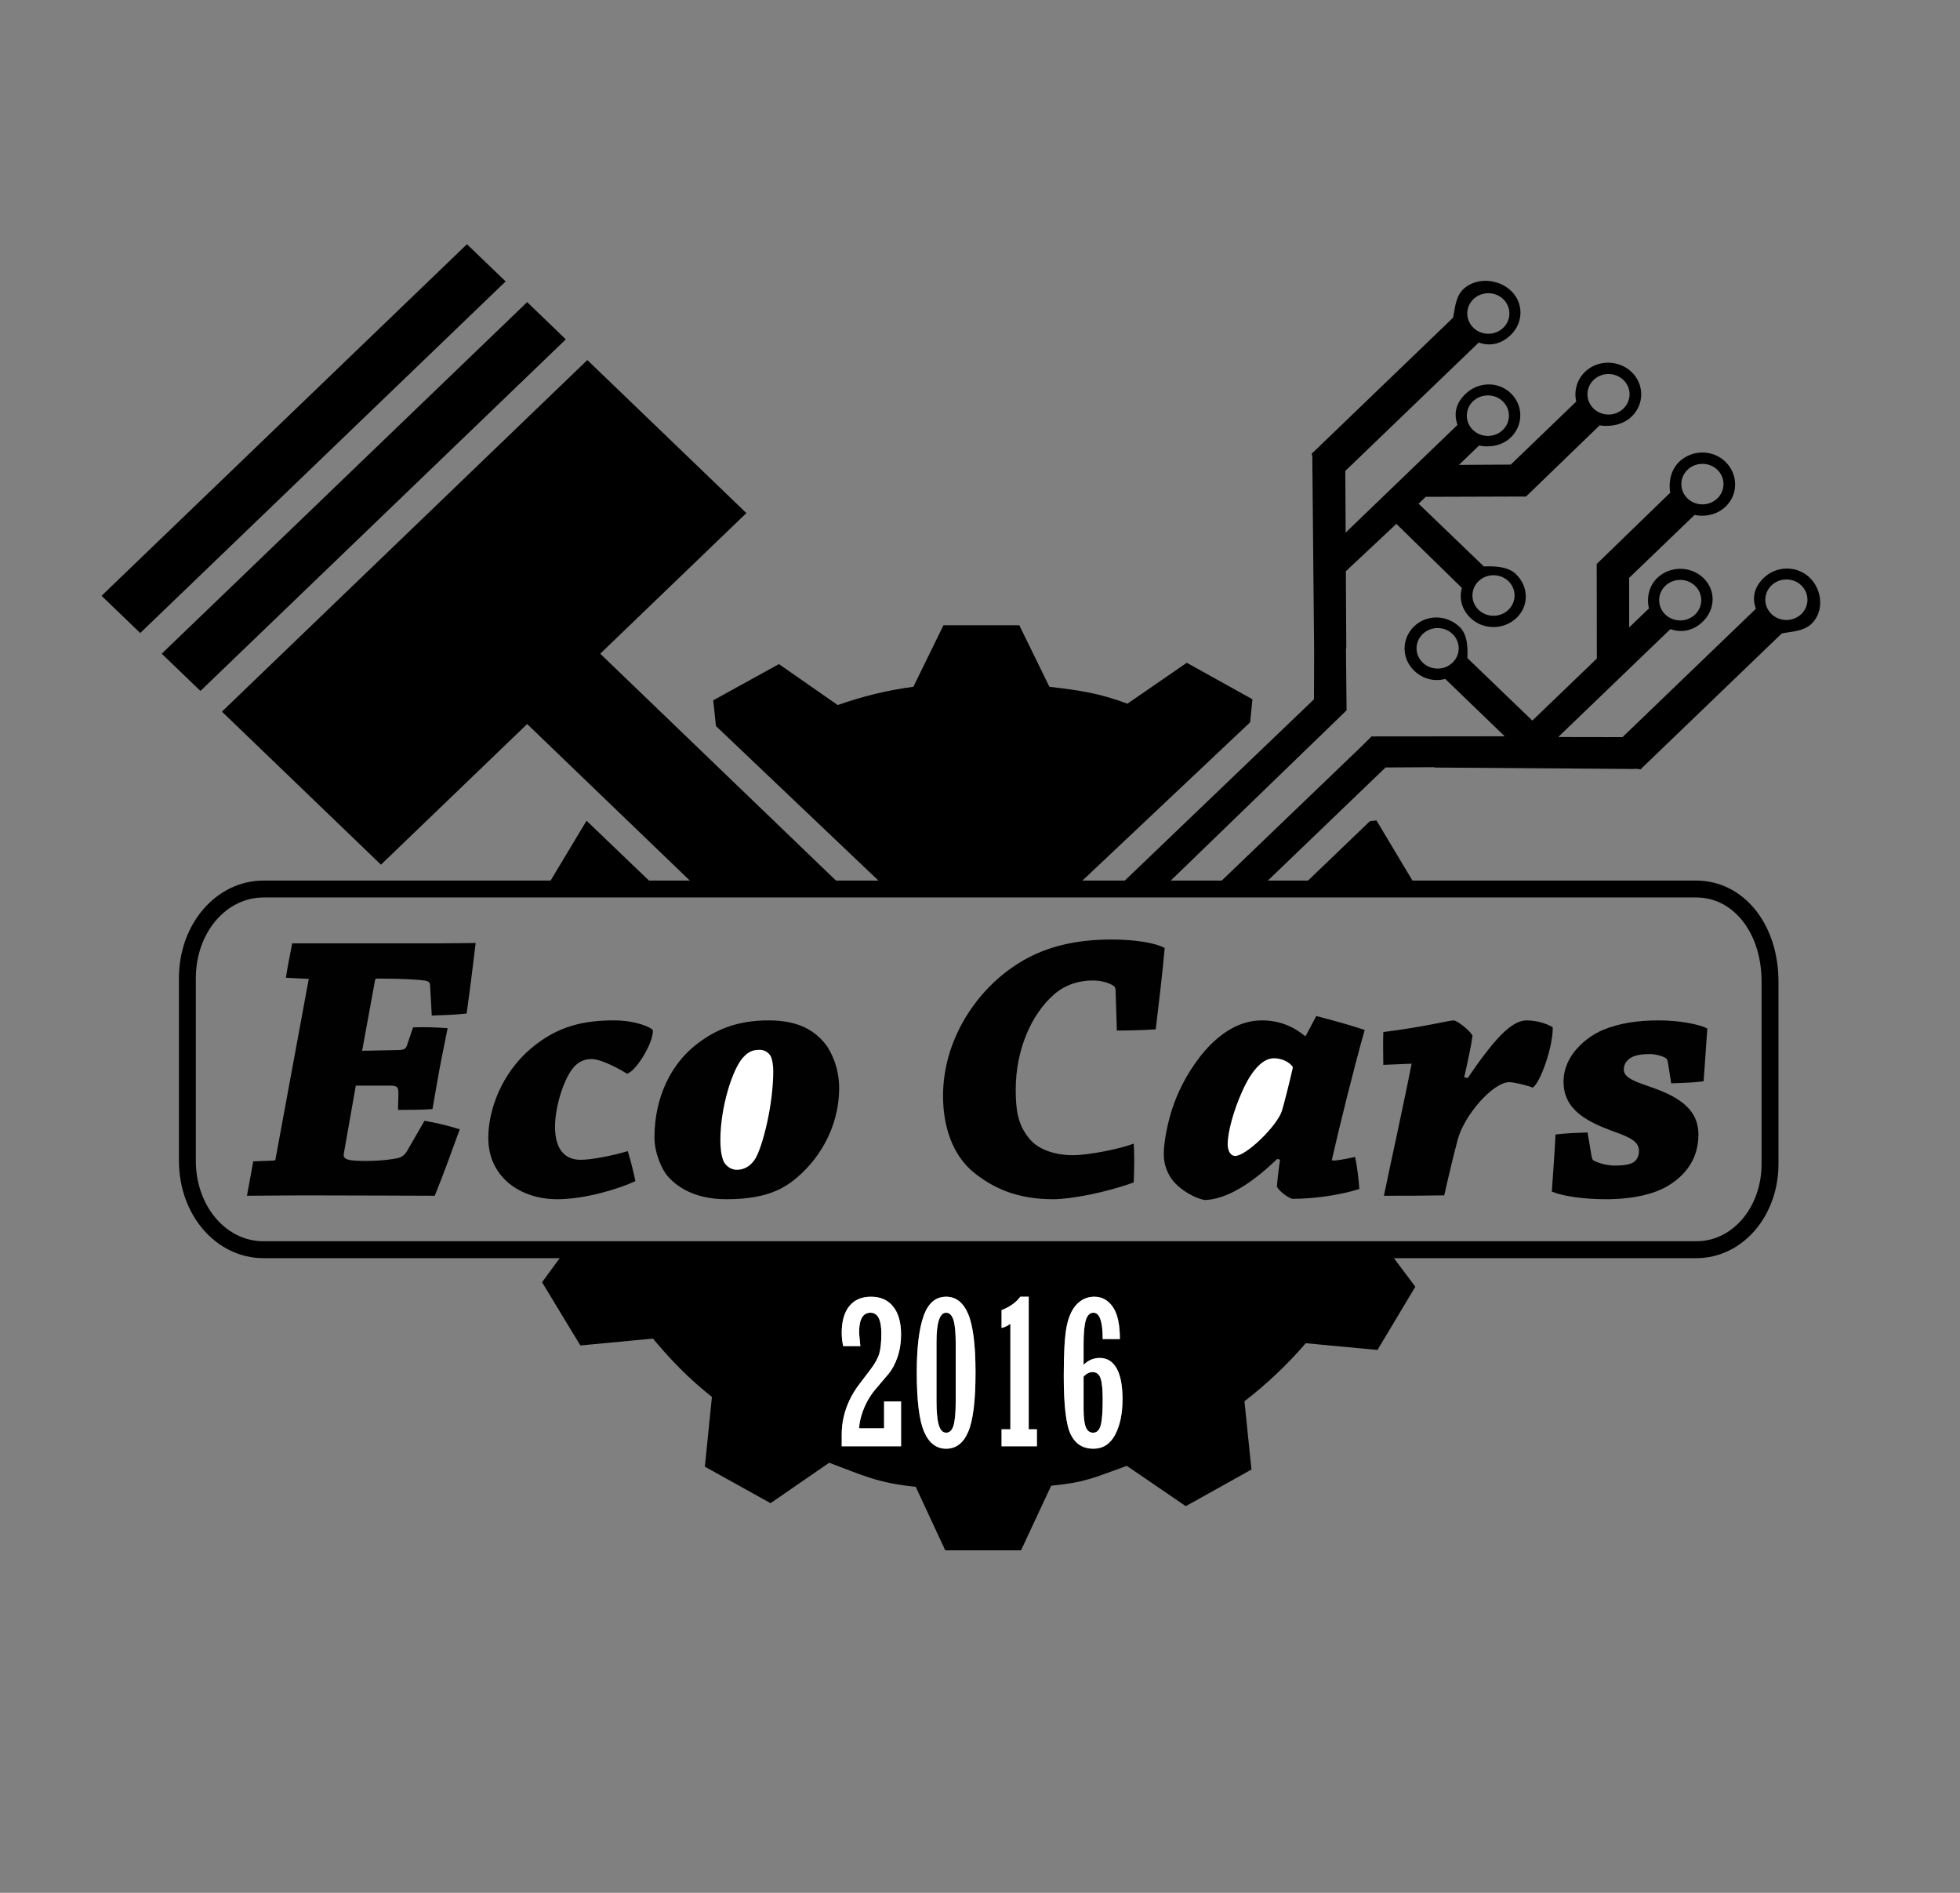 <?xml version="1.0" encoding="utf-8"?>
<!-- Generator: Adobe Illustrator 16.0.0, SVG Export Plug-In . SVG Version: 6.00 Build 0)  -->
<!DOCTYPE svg PUBLIC "-//W3C//DTD SVG 1.1//EN" "http://www.w3.org/Graphics/SVG/1.1/DTD/svg11.dtd">
<svg version="1.1" id="Layer_1" xmlns="http://www.w3.org/2000/svg" xmlns:xlink="http://www.w3.org/1999/xlink" x="0px" y="0px"
	 width="580px" height="560px" viewBox="0 0 580 560" enable-background="new 0 0 580 560" xml:space="preserve">
<rect x="0" y="0" width="580" height="560" fill="#808080" stroke="none"/>
<g>
	<path fill="none" d="M446.36,180.419c2.435-2.341,2.435-6.136,0-8.484c-2.434-2.335-6.378-2.335-8.822,0
		c-2.423,2.348-2.423,6.143,0,8.484C439.982,182.761,443.927,182.761,446.36,180.419z"/>
	<path fill="none" d="M480.387,120.883c2.443-2.342,2.443-6.131,0-8.474c-2.435-2.341-6.389-2.341-8.813,0
		c-2.425,2.342-2.425,6.131,0,8.474C473.998,123.224,477.952,123.229,480.387,120.883z"/>
	<path fill="none" d="M501.604,181.806c2.434-2.341,2.434-6.141,0-8.482c-2.424-2.341-6.377-2.341-8.812,0
		c-2.425,2.341-2.425,6.141,0,8.482C495.228,184.143,499.181,184.143,501.604,181.806z"/>
	<path fill="none" d="M444.841,96.983c2.423-2.342,2.423-6.136,0-8.483c-2.444-2.336-6.389-2.336-8.822,0
		c-2.435,2.347-2.435,6.142,0,8.483C438.452,99.325,442.396,99.325,444.841,96.983z"/>
	<path fill="none" d="M444.696,127.214c2.435-2.347,2.435-6.136,0-8.478c-2.433-2.341-6.378-2.341-8.821,0
		c-2.424,2.342-2.424,6.131,0,8.478C438.318,129.561,442.264,129.561,444.696,127.214z"/>
	<path fill="none" d="M421.014,187.568c-2.435,2.341-2.435,6.141,0,8.482c2.435,2.337,6.388,2.337,8.813,0
		c2.443-2.341,2.443-6.141,0-8.482C427.401,185.227,423.448,185.227,421.014,187.568z"/>
	<path fill="none" d="M524.22,173.19c-2.435,2.341-2.435,6.131,0,8.482c2.435,2.337,6.378,2.337,8.823,0
		c2.422-2.352,2.422-6.141,0-8.482C530.598,170.847,526.654,170.847,524.22,173.19z"/>
	<path fill="none" d="M508.188,147.461c2.433-2.335,2.433-6.137,0.01-8.478c-2.444-2.335-6.388-2.335-8.833,0
		c-2.435,2.341-2.424,6.143,0,8.478C501.811,149.804,505.754,149.804,508.188,147.461z"/>
	<polygon points="138.182,72.252 30.055,176.271 41.497,187.286 149.628,83.263 	"/>
	<polygon points="167.436,100.398 155.996,89.383 47.859,193.401 59.311,204.422 	"/>
	<polygon points="177.62,193.401 220.868,151.797 173.804,106.52 65.673,210.538 112.731,255.813 155.996,214.209 208.806,265.017 
		252.054,265.017 	"/>
	<polygon fill="#4E4E4E" points="173.568,242.811 173.568,242.811 173.772,242.462 	"/>
	<path d="M160.406,379.361l11.338,18.697l21.475-2.033c5.418,6.475,10.759,11.975,17.45,17.252l-2.09,20.641l19.441,10.797
		l17.348-11.959c10.09,3.764,14.439,6.004,25.613,7.117l8.731,18.791h22.431l8.916-19.113c10.537-1.033,12.797-2.48,22.378-5.875
		l17.461,11.924l19.431-10.836l-2.074-20.195c6.645-5.121,12.725-10.883,18.146-17.178l21.219,1.992l11.206-18.701l-6.717-8.957
		H165.984L160.406,379.361z M315.659,392.348c0.597-2.896,1.604-5.072,3.031-6.527c1.438-1.451,3.153-2.182,5.125-2.182
		c2.26,0,4.077,1.002,5.484,3.01c1.396,1.998,2.094,5.176,2.094,9.52h-5.083c0-5.188-0.914-7.795-2.722-7.795
		c-1.068,0-1.839,0.74-2.279,2.219c-0.442,1.469-0.658,3.846-0.658,7.139v6.068c1.346-1.365,2.938-2.049,4.786-2.049
		c2.167,0,3.82,1.021,4.992,3.07c1.159,2.055,1.745,5.09,1.745,9.115c0,4.293-0.739,7.816-2.198,10.559
		c-1.469,2.742-3.614,4.109-6.439,4.109c-3.061,0-5.289-1.393-6.675-4.182c-1.386-2.793-2.075-8.602-2.075-17.414
		C314.787,400.127,315.075,395.244,315.659,392.348z M296.383,422.861h2.609v-31.223c-0.833,0.637-1.706,1.049-2.609,1.244v-5.285
		c2.414-0.924,4.252-2.238,5.547-3.959h2.484v39.223h2.424v5.021h-10.455V422.861z M273.314,389.33
		c1.34-3.797,3.567-5.691,6.67-5.691c2.906,0,5.084,1.721,6.531,5.141c1.432,3.426,2.157,9.186,2.157,17.279
		c0,8.273-0.709,14.102-2.132,17.475c-1.423,3.385-3.61,5.07-6.557,5.07c-2.912,0-5.089-1.676-6.522-5.023
		c-1.448-3.35-2.171-9.193-2.171-17.521C271.291,398.695,271.958,393.123,273.314,389.33z M249.081,424.393
		c0-1.768,0.195-3.514,0.59-5.229s0.986-3.389,1.766-5.021c0.776-1.633,1.757-3.217,2.933-4.74l3.116-4.098
		c1.407-1.834,2.312-3.461,2.717-4.885c0.401-1.416,0.601-3.389,0.601-5.885c0-4.109-1.063-6.162-3.204-6.162
		c-2.25,0-3.375,1.932-3.375,5.813c0,0.268,0.124,1.623,0.37,4.068h-5.078c-0.293-1.295-0.437-2.609-0.437-3.965
		c0-3.406,0.754-6.033,2.249-7.873c1.5-1.852,3.635-2.777,6.383-2.777c2.85,0,5.053,0.965,6.598,2.918
		c1.556,1.939,2.333,4.703,2.333,8.256c0,2.393-0.345,4.602-1.042,6.645c-0.698,2.045-1.587,3.713-2.682,5.027l-3.852,4.535
		c-0.939,1.113-1.76,2.332-2.469,3.646c-0.693,1.324-1.258,2.67-1.67,4.057c-0.416,1.371-0.652,2.648-0.704,3.846h7.391v-7.943
		h5.027v13.258h-17.563V424.393z"/>
	<path d="M279.984,423.867c1.041,0,1.766-0.719,2.198-2.178c0.416-1.459,0.632-3.83,0.632-7.117v-17.1
		c0-3.316-0.232-5.658-0.694-7.029c-0.463-1.377-1.171-2.07-2.136-2.07c-1.905,0-2.86,2.9-2.86,8.695v17.504
		c0,3.154,0.23,5.5,0.677,7.016C278.248,423.107,278.981,423.867,279.984,423.867z"/>
	<path d="M323.477,423.867c1.058,0,1.786-0.682,2.208-2.064c0.41-1.377,0.626-3.984,0.626-7.807c0-2.91-0.216-4.979-0.626-6.213
		c-0.422-1.232-1.213-1.848-2.383-1.848c-0.935,0-1.828,0.451-2.65,1.355v9.594c0,2.463,0.216,4.24,0.658,5.338
		C321.75,423.322,322.479,423.867,323.477,423.867z"/>
	<polygon points="173.568,242.811 162.552,261.155 165.423,265.017 196.732,265.017 	"/>
	<polygon points="418.517,261.433 407.323,242.734 405.412,242.915 382.386,265.017 415.847,265.017 	"/>
	<path d="M369.938,213.69l0.679-6.814l-19.432-10.798l-17.563,12.113c-8.227-3.091-14.121-3.959-23.087-5.006l-8.905-18.205h-22.444
		l-8.904,18.205c-7.903,1.047-15.066,2.85-22.389,5.407l-17.398-12.119l-19.437,10.722l0.806,7.605l52.81,50.217h50.871
		L369.938,213.69z"/>
	<path d="M535.517,170.895c-3.778-3.631-9.817-3.559-13.597,0.077c-2.507,2.423-3.667,5.535-2.312,9.125l-39.479,37.985
		l-19.021-0.031l33.194-31.93c3.728,1.298,7.024,0.256,9.551-2.173c3.78-3.63,3.996-9.305,0.216-12.94
		c-3.779-3.631-9.901-3.631-13.68,0.004c-2.506,2.414-3.164,6.01-2.434,8.987l-5.854,5.628l-0.01-14.655l19.368-18.636
		c3.104,0.688,6.708-0.061,9.213-2.48c3.79-3.629,3.667-9.633-0.112-13.269c-3.77-3.635-9.859-3.6-13.65,0.031
		c-2.505,2.422-3.193,5.992-2.67,9.155l-21.742,21.08l0.042,27.977l-19.094,18.358L434.23,194.69
		c0.083-2.367,0.247-6.763-2.279-9.187c-3.769-3.63-9.706-3.831-13.484-0.195c-3.769,3.635-3.769,9.485,0.01,13.121
		c2.517,2.418,5.905,3.307,9.201,2.435l17.594,16.971l-15.016,0.011l-6.08-0.005v0.015l-18.311,0.016l-3.081,3.054l-45.93,44.091
		h13.648l39.511-37.959l14.44-0.083v0.104l58.797,0.42c0,0,1.213-0.144,2.178,0.144l41.8-40.207
		c1.819-0.536,6.317-0.442,8.822-2.867C539.83,180.943,539.286,174.53,535.517,170.895z M492.793,173.323
		c2.435-2.341,6.388-2.341,8.812,0c2.434,2.341,2.434,6.141,0,8.482c-2.424,2.337-6.377,2.337-8.812,0
		C490.368,179.464,490.368,175.665,492.793,173.323z M499.365,138.983c2.445-2.335,6.389-2.335,8.833,0
		c2.423,2.341,2.423,6.143-0.01,8.478c-2.435,2.343-6.378,2.343-8.823,0C496.941,145.126,496.931,141.325,499.365,138.983z
		 M429.826,196.05c-2.425,2.337-6.378,2.337-8.813,0c-2.435-2.341-2.435-6.141,0-8.482s6.388-2.341,8.813,0
		C432.27,189.909,432.27,193.709,429.826,196.05z M533.043,181.672c-2.445,2.337-6.389,2.337-8.823,0
		c-2.435-2.352-2.435-6.141,0-8.482c2.435-2.343,6.378-2.343,8.823,0C535.465,175.531,535.465,179.321,533.043,181.672z"/>
	<path d="M398.479,210.152l-0.185-18.255h0.094l-0.125-22.899l14.944-14.008l19.39,18.948c-0.903,3.164,0.011,6.446,2.527,8.864
		c3.769,3.636,9.891,3.615,13.67-0.021c3.769-3.636,3.553-9.32-0.227-12.957c-2.505-2.423-7.025-2.325-9.479-2.249l-19.297-18.559
		l2.104-2.028l29.682-0.093l21.782-21.043c3.287,0.504,6.964-0.195,9.481-2.619c3.769-3.63,3.769-9.531-0.012-13.162
		c-3.779-3.635-9.993-3.723-13.772-0.087c-2.505,2.413-3.327,5.844-2.619,8.822l-19.37,18.641l-15.333,0.087l5.947-5.726
		c3.102,0.688,6.839,0.062,9.355-2.352c3.77-3.636,3.82-9.475,0.041-13.105c-3.769-3.636-9.675-3.415-13.443,0.216
		c-2.518,2.418-3.656,5.546-2.322,9.13l-33.11,31.873l-0.104-18.24l39.479-37.984c3.729,1.304,6.964,0.185,9.469-2.234
		c3.771-3.63,3.894-9.418,0.124-13.048c-3.78-3.636-10.403-4.119-14.184-0.483c-2.517,2.424-2.485,6.686-3.029,8.437l-41.8,40.214
		c0.297,0.924,0.185,2.125,0.185,2.125l0.534,56.62l-0.052,13.917l-60.667,58.12h13.648L398.479,210.152z M437.538,171.936
		c2.444-2.335,6.389-2.335,8.822,0c2.435,2.348,2.435,6.143,0,8.484c-2.434,2.342-6.378,2.342-8.822,0
		C435.115,178.078,435.115,174.283,437.538,171.936z M471.574,112.409c2.424-2.341,6.378-2.341,8.813,0
		c2.443,2.342,2.443,6.131,0,8.474c-2.435,2.347-6.389,2.341-8.813,0C469.149,118.541,469.149,114.751,471.574,112.409z
		 M435.875,118.736c2.443-2.341,6.389-2.341,8.821,0c2.435,2.342,2.435,6.131,0,8.478c-2.433,2.347-6.378,2.347-8.821,0
		C433.451,124.867,433.451,121.078,435.875,118.736z M436.019,88.5c2.434-2.336,6.378-2.336,8.822,0
		c2.423,2.347,2.423,6.142,0,8.483c-2.444,2.342-6.389,2.342-8.822,0C433.584,94.642,433.584,90.847,436.019,88.5z"/>
	<path fill="none" stroke="#000000" stroke-width="5" stroke-miterlimit="10" d="M341.618,263.021H327.97h-12.612h-50.871h-12.622
		h-43.248h-12.074h-31.309H77.941c-12.381,0-22.492,11.503-22.492,26.399v53.971c0,14.896,10.111,26.338,22.492,26.338h87.853
		H411.92h90.04c12.375,0,21.823-11.441,21.823-25.338v-53.971c0-15.896-9.448-27.399-21.823-27.399h-86.303h-33.461h-11.883h-13.648
		H341.618z"/>
	<path fill="#FFFFFF" d="M365.533,342.234c3.44,0,12.581-8.998,14.02-13.439c0.594-1.828,2.26-8.432,3.317-13.104
		c-0.945-1.594-3.317-2.851-5.938-2.851c-4.272,0-7.724,5.704-9.612,10.028c-2.619,5.813-4.283,12.191-4.283,15.611
		C363.037,340.643,363.992,342.234,365.533,342.234z"/>
	<path fill="#FFFFFF" d="M224.796,310.34c-1.9,0-3.445,0.451-5.227,2.501c-3.091,3.538-6.646,14.702-6.646,24.386
		c0,2.395,0.227,4.668,0.945,6.379c0.478,1.141,2.018,2.732,4.155,2.732c2.023,0,4.159-0.91,5.705-3.416
		c2.142-3.533,5.345-15.842,5.345-26.092c0-1.479-0.241-3.414-0.831-4.555C227.534,311.135,226.337,310.34,224.796,310.34z"/>
	<path fill="#010101" stroke="#010101" stroke-width="0.5" stroke-miterlimit="10" d="M102.354,279.344c-4.992,0-11.169,0-15.683,0
		c-0.59,3.193-1.299,6.5-1.782,9.689l6.773,0.339l-9.859,53.437c0,0.457-0.242,0.684-0.714,0.797l-5.937,0.227
		c-0.595,3.193-1.191,6.381-1.781,9.684c4.868,0,10.804-0.113,16.273-0.113c16.268,0,32.66,0.113,38.836,0.113
		c2.609-6.379,4.987-13.1,7.246-19.252c-2.973-0.914-6.532-1.822-9.982-2.398l-4.869,8.434c-0.708,1.371-1.662,2.166-2.844,2.51
		c-1.315,0.344-4.986,0.908-9.741,0.908c-5.228,0-7.246-0.338-6.768-2.619l3.559-20.165c3.563,0,7.132,0,10.456,0
		c2.495,0,2.607,0.909,2.607,2.851l-0.112,4.328c3.322,0,6.527,0,9.737-0.23c0.595-3.303,1.305-7.631,2.018-11.502
		c0.708-3.877,1.659-8.206,2.372-11.966c-3.204-0.227-6.413-0.339-9.741-0.227l-1.542,4.552c-0.467,1.371-0.59,2.166-3.085,2.166
		c-3.569,0.113-7.127,0.113-10.933,0.23l3.924-21.418c0.117-0.457,0.719-0.457,1.191-0.457c7.482,0,11.991,0.344,13.655,0.569
		c1.664,0.227,1.905,0.914,1.905,1.942l0.472,8.426c3.209-0.113,6.768-0.227,9.855-0.569c0.956-6.722,1.787-13.558,2.619-20.397
		c-2.013,0-6.296,0.114-10.929,0.114C126.222,279.344,105.912,279.344,102.354,279.344z"/>
	<path fill="#010101" stroke="#010101" stroke-width="0.5" stroke-miterlimit="10" d="M175.036,313.071
		c3.317,0,9.506,3.646,10.563,4.323c2.497-0.904,7.369-8.656,7.369-12.524c-0.713-0.796-4.996-2.736-11.287-2.736
		c-8.544,0-16.391,1.479-24.346,8.206c-8.787,7.404-12.591,18.229-12.591,26.313c0,11.287,9.145,17.891,20.197,17.891
		c8.077,0,17.814-2.963,22.804-5.238c-0.594-2.85-1.313-5.699-2.146-8.432c-4.271,1.254-10.45,2.506-13.777,2.506
		c-4.981,0-7.832-3.42-7.832-10.029c0-5.469,2.256-13.443,5.223-17.316C170.764,313.979,172.777,313.071,175.036,313.071z"/>
	<path fill="#010101" stroke="#010101" stroke-width="0.5" stroke-miterlimit="10" d="M227.409,302.134
		c-9.268,0-15.801,2.736-21.613,7.403c-6.654,5.356-11.877,14.698-11.877,27.002c0,4.674,2.248,9.346,3.671,11.055
		c2.495,2.965,7.605,6.949,17.347,6.949c8.792,0,14.727-1.705,19.355-5.238c7.363-5.588,13.777-15.385,13.777-27.463
		c0-6.15-2.491-10.707-3.795-12.53C241.064,305.209,236.438,302.134,227.409,302.134z M223.728,342.922
		c-1.545,2.506-3.681,3.416-5.705,3.416c-2.137,0-3.677-1.592-4.155-2.732c-0.719-1.711-0.945-3.984-0.945-6.379
		c0-9.684,3.554-20.848,6.646-24.386c1.782-2.05,3.327-2.501,5.227-2.501c1.541,0,2.738,0.795,3.446,1.936
		c0.59,1.141,0.831,3.075,0.831,4.555C229.073,327.08,225.87,339.389,223.728,342.922z"/>
	<path fill="#010101" stroke="#010101" stroke-width="0.5" stroke-miterlimit="10" d="M299.864,286.296
		c-11.171,7.632-20.553,21.763-20.553,37.939c0,8.89,2.736,17.435,9.145,22.563c5.708,4.555,12.703,7.744,23.158,7.744
		c5.474,0,15.795-2.055,23.631-4.898c0.124-3.307,0.247-7.518,0-10.938c-3.677,1.365-12.826,3.305-17.808,3.305
		c-5.588,0-10.456-1.828-12.951-4.898c-3.677-4.334-4.16-9.002-4.16-14.814c0-11.395,4.406-22.215,11.523-28.371
		c3.564-3.076,7.836-4.099,11.4-4.099c2.495,0,4.878,0.569,6.542,1.706c0.474,0.349,0.586,1.025,0.586,1.597l0.359,11.507
		c3.553,0,7.364-0.111,11.041-0.338c0.954-7.867,1.909-15.951,2.618-23.699c-2.373-1.257-7.959-2.394-15.436-2.394
		C318.383,278.208,308.523,280.258,299.864,286.296z"/>
	<path fill="#010101" stroke="#010101" stroke-width="0.5" stroke-miterlimit="10" d="M344.633,341.324
		c0,2.281,0.472,4.104,1.428,5.928c1.89,3.984,7.59,7.064,10.445,7.518c4.632-0.113,11.636-2.732,21.383-12.191l1.182,0.344
		c-0.474,3.076-0.833,6.383-0.956,8.088c0.832,1.592,3.811,3.42,4.405,3.42c6.41,0,14.02-1.139,19.474-2.85
		c-0.237-3.076-0.586-6.039-1.181-9.002c-2.979,0.688-5.476,1.027-6.185,1.027c-0.461,0-0.831-0.227-0.708-0.684
		c2.136-9.455,6.531-27.23,9.614-38.052c-4.5-1.483-9.141-2.736-13.896-3.989l-3.08,5.813h-0.597
		c-3.688-3.08-7.847-4.56-12.591-4.56c-13.188,0-22.452,15.491-25.656,24.269C345.701,331.865,344.633,338.135,344.633,341.324z
		 M367.32,322.869c1.889-4.324,5.34-10.028,9.612-10.028c2.62,0,4.992,1.257,5.938,2.851c-1.058,4.672-2.724,11.275-3.317,13.104
		c-1.438,4.441-10.579,13.439-14.02,13.439c-1.541,0-2.496-1.592-2.496-3.754C363.037,335.061,364.701,328.682,367.32,322.869z"/>
	<path fill="#010101" stroke="#010101" stroke-width="0.5" stroke-miterlimit="10" d="M418.024,314.437
		c-2.013,10.487-6.285,29.851-8.195,39.079c5.823,0,11.523,0,17.346-0.113c1.068-4.785,2.847-12.189,3.914-16.176
		c1.899-7.404,10.568-17.32,15.56-17.32c1.54,0,5.946,1.141,6.892,1.598c2.136-1.711,5.7-11.627,5.7-17.43
		c-1.069-0.688-4.036-1.94-7.487-1.94c-4.273,0-9.265,5.237-17.336,17.089l-1.429-0.338c1.192-5.238,2.26-10.262,2.496-12.422
		c-0.822-1.593-4.52-4.329-5.351-4.329c-1.172,0-8.781,1.94-20.542,3.419c-0.122,3.07,0,6.152,0,9.225L418.024,314.437z"/>
	<path fill="#010101" stroke="#010101" stroke-width="0.5" stroke-miterlimit="10" d="M492.967,350.896
		c5.588-3.193,9.378-8.088,9.378-15.262c0-6.953-5.104-10.6-12.942-13.447c-4.753-1.712-9.139-2.852-9.139-5.697
		c0-1.713,0.831-2.968,2.372-3.871c1.428-0.801,3.676-1.027,5.464-1.027c1.787,0,3.923,0.565,4.99,1.249
		c0.474,0.343,0.586,0.806,0.709,1.371l0.955,6.038c3.081-0.113,6.646-0.226,9.141-0.57c0.359-4.672,0.719-10.254,1.068-15.267
		c-2.618-1.253-8.422-2.279-14.009-2.279c-6.305,0-11.76,0.8-16.628,2.851c-4.519,1.936-11.398,7.173-11.398,15.04
		c0,8.2,6.88,11.62,14.604,14.472c5.228,1.816,7.723,3.182,7.723,6.033c0,1.936-0.945,3.076-1.899,3.641
		c-1.314,0.688-3.215,0.914-5.474,0.914c-2.373,0-4.869-0.684-6.533-1.592c-0.349-0.227-0.472-0.801-0.595-1.258l-1.182-6.949
		c-2.979,0.113-6.06,0.227-9.028,0.57c-0.235,5.131-0.708,10.824-1.067,16.521c3.452,1.365,9.613,2.166,15.807,2.166
		C483.938,354.543,489.764,352.725,492.967,350.896z"/>
	<path fill="#FFFFFF" d="M266.643,414.625h-5.027v7.943h-7.391c0.052-1.197,0.288-2.475,0.704-3.846
		c0.412-1.387,0.977-2.732,1.67-4.057c0.708-1.314,1.529-2.533,2.469-3.646l3.852-4.535c1.094-1.314,1.983-2.982,2.682-5.027
		c0.698-2.043,1.042-4.252,1.042-6.645c0-3.553-0.776-6.316-2.333-8.256c-1.545-1.953-3.748-2.918-6.598-2.918
		c-2.748,0-4.884,0.926-6.383,2.777c-1.494,1.84-2.249,4.467-2.249,7.873c0,1.355,0.144,2.67,0.437,3.965h5.078
		c-0.246-2.445-0.37-3.801-0.37-4.068c0-3.881,1.125-5.813,3.375-5.813c2.14,0,3.204,2.053,3.204,6.162
		c0,2.496-0.2,4.469-0.601,5.885c-0.405,1.424-1.31,3.051-2.717,4.885l-3.116,4.098c-1.176,1.523-2.157,3.107-2.933,4.74
		c-0.78,1.633-1.371,3.307-1.766,5.021s-0.59,3.461-0.59,5.229v3.49h17.563V414.625z"/>
	<path fill="#FFFFFF" d="M279.984,428.604c2.946,0,5.134-1.686,6.557-5.07c1.423-3.373,2.132-9.201,2.132-17.475
		c0-8.094-0.726-13.854-2.157-17.279c-1.447-3.42-3.625-5.141-6.531-5.141c-3.103,0-5.331,1.895-6.67,5.691
		c-1.356,3.793-2.023,9.365-2.023,16.729c0,8.328,0.723,14.172,2.171,17.521C274.895,426.928,277.072,428.604,279.984,428.604z
		 M277.124,397.068c0-5.795,0.955-8.695,2.86-8.695c0.964,0,1.673,0.693,2.136,2.07c0.461,1.371,0.694,3.713,0.694,7.029v17.1
		c0,3.287-0.216,5.658-0.632,7.117c-0.432,1.459-1.157,2.178-2.198,2.178c-1.003,0-1.736-0.76-2.183-2.279
		c-0.447-1.516-0.677-3.861-0.677-7.016V397.068z"/>
	<path fill="#FFFFFF" d="M306.838,422.861h-2.424v-39.223h-2.484c-1.295,1.721-3.133,3.035-5.547,3.959v5.285
		c0.903-0.195,1.776-0.607,2.609-1.244v31.223h-2.609v5.021h10.455V422.861z"/>
	<path fill="#FFFFFF" d="M323.537,428.604c2.825,0,4.971-1.367,6.439-4.109c1.459-2.742,2.198-6.266,2.198-10.559
		c0-4.025-0.586-7.061-1.745-9.115c-1.172-2.049-2.825-3.07-4.992-3.07c-1.849,0-3.44,0.684-4.786,2.049v-6.068
		c0-3.293,0.216-5.67,0.658-7.139c0.44-1.479,1.211-2.219,2.279-2.219c1.808,0,2.722,2.607,2.722,7.795h5.083
		c0-4.344-0.698-7.521-2.094-9.52c-1.407-2.008-3.225-3.01-5.484-3.01c-1.972,0-3.688,0.73-5.125,2.182
		c-1.428,1.455-2.435,3.631-3.031,6.527c-0.584,2.896-0.872,7.779-0.872,14.66c0,8.813,0.689,14.621,2.075,17.414
		C318.248,427.211,320.477,428.604,323.537,428.604z M320.651,407.291c0.822-0.904,1.716-1.355,2.65-1.355
		c1.17,0,1.961,0.615,2.383,1.848c0.41,1.234,0.626,3.303,0.626,6.213c0,3.822-0.216,6.43-0.626,7.807
		c-0.422,1.383-1.15,2.064-2.208,2.064c-0.997,0-1.727-0.545-2.167-1.645c-0.442-1.098-0.658-2.875-0.658-5.338V407.291z"/>
</g>
</svg>
